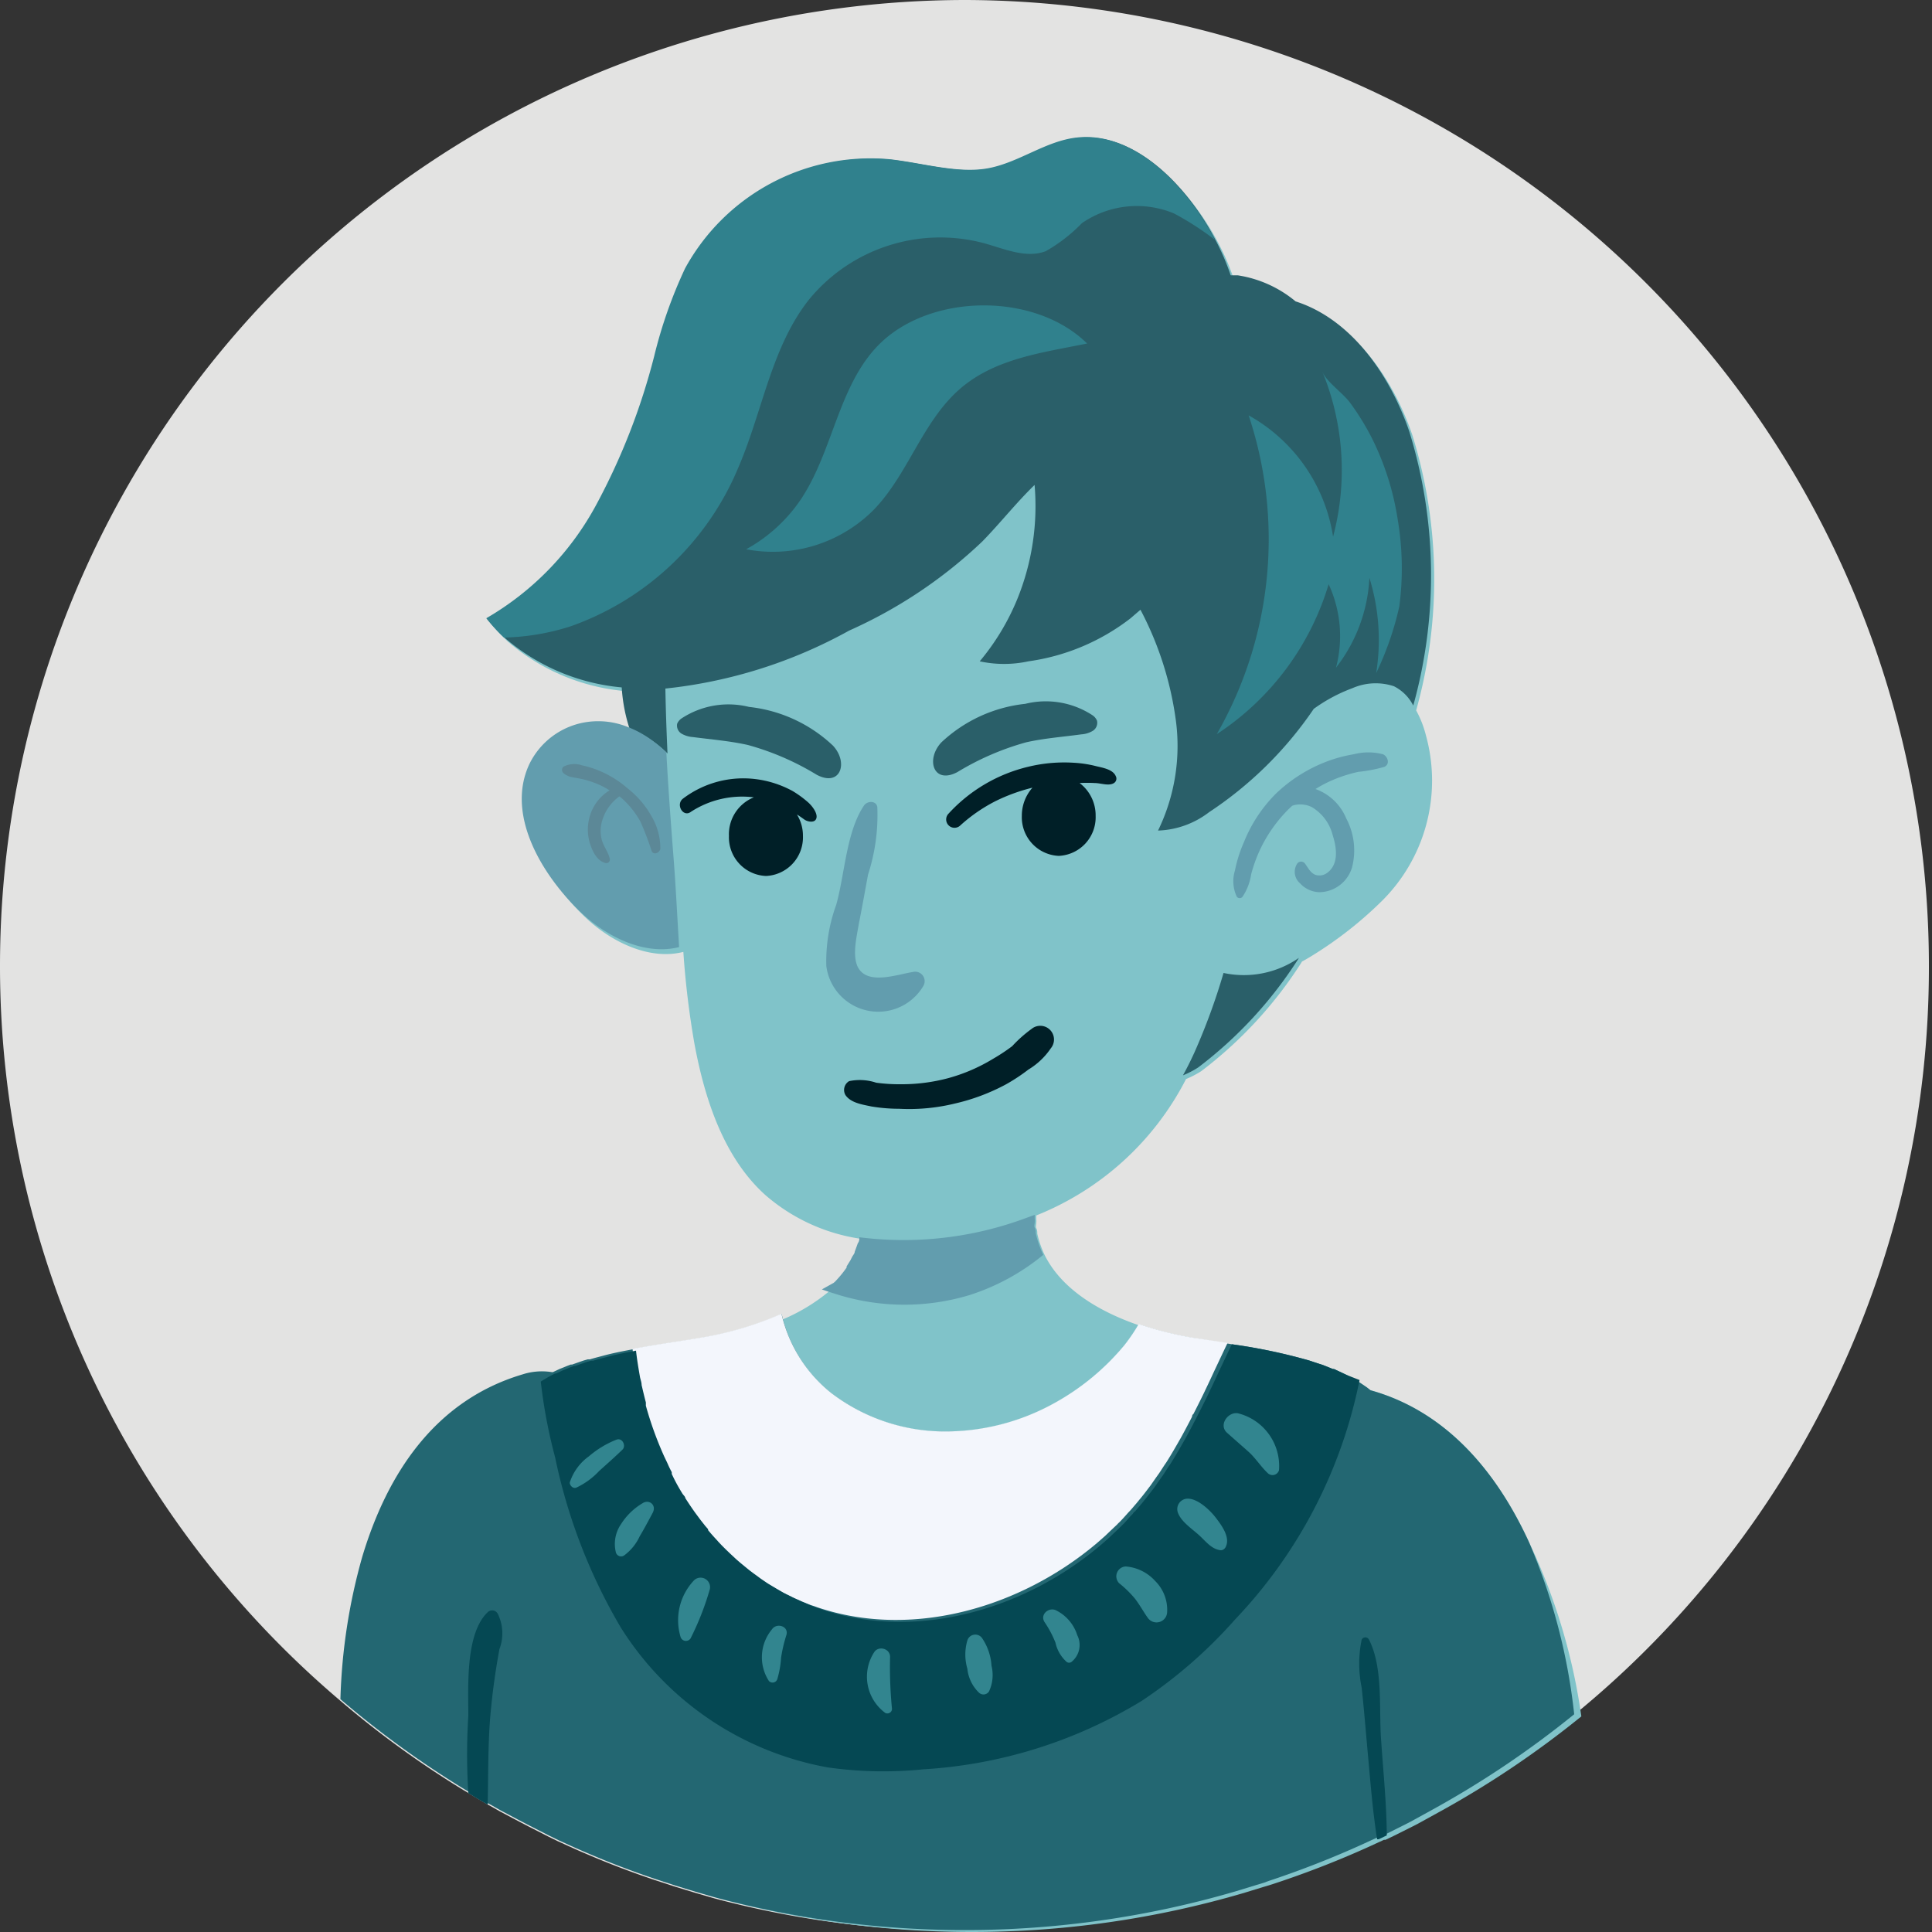 <svg id="Layer_1" data-name="Layer 1" xmlns="http://www.w3.org/2000/svg" viewBox="0 0 100 100"><rect x="0" y="0" width="100" height="100" fill="#333333" stroke="none"/><defs><style>.cls-1{fill:#e3e3e2;}.cls-2{fill:#80c3c9;}.cls-3{fill:#236772;}.cls-4{fill:#2a5f69;}.cls-5{fill:#f3f6fc;}.cls-6{fill:#054853;}.cls-7{fill:#32858f;}.cls-8{fill:#629dae;}.cls-9{fill:#001f27;}.cls-10{fill:#5c8897;}.cls-11{fill:#30818d;}</style></defs><path class="cls-1" d="M-2613.49-980.74a50,50,0,0,0-50,50,49.85,49.85,0,0,0,17.58,38,49.77,49.77,0,0,0,6.4,4.65l.24.14c.33.21.68.41,1,.6l.15.08.51.29,1,.53.52.27,1,.51.47.23c.51.23,1,.46,1.53.68,1.14.49,2.3.93,3.49,1.33h0l.52.17.52.17.52.16.53.16,1,.29a50.08,50.08,0,0,0,12.92,1.69,49.91,49.91,0,0,0,14-2l1.08-.33.46-.14.45-.15q2.34-.79,4.57-1.8l.76-.35.08,0,.42-.2,1-.5.27-.14,1-.55h0l0,0a49.64,49.64,0,0,0,7.45-5,49.92,49.92,0,0,0,18.4-38.75A50,50,0,0,0-2613.49-980.74Z" transform="translate(2663.49 980.74)"/><path class="cls-2" d="M-2584.35-900.92c-1.68-3.66-4.29-6.77-8.2-7.86l-.2-.15-.19-.13-.24-.16-.12-.08-.11-.06-.15-.08-.25-.14-.15-.07-.21-.1-.23-.11,0,0-.06,0-.11-.05-.16-.07-.22-.08h0l-.28-.09-.1,0-.32-.11a32.44,32.44,0,0,0-4-.84l-2-.31a20.42,20.42,0,0,1-2.82-.71c-2.13-.72-4.06-1.89-4.94-3.64h0a5.3,5.3,0,0,1-.39-1.12v0c0-.09,0-.19-.05-.28s0-.2,0-.31a.49.49,0,0,0,0-.12v0a1.94,1.94,0,0,1,0-.24h0a14.93,14.93,0,0,0,7.75-7.06,4.79,4.79,0,0,0,.79-.41,21.7,21.7,0,0,0,5.15-5.57l.06-.1c.19-.1.37-.21.55-.32a20.22,20.22,0,0,0,3.56-2.79,8.77,8.77,0,0,0,2.31-8.58,5.48,5.48,0,0,0-.51-1.31,25.15,25.15,0,0,0-.2-14.26c-1-2.92-3-5.8-5.88-6.72a6.12,6.12,0,0,0-3-1.35l-.36,0a12.3,12.3,0,0,0-.78-1.82h0c-1.52-2.92-4.26-5.63-7.16-5.29-1.59.18-2.95,1.27-4.53,1.58s-3.43-.27-5.16-.46a10.94,10.94,0,0,0-10.57,5.65,24.08,24.08,0,0,0-1.6,4.55,33.79,33.79,0,0,1-3,7.69,15,15,0,0,1-5.69,5.87,8.38,8.38,0,0,0,.92,1,10.75,10.75,0,0,0,6.05,2.56,8.62,8.62,0,0,0,.4,2.12,4.07,4.07,0,0,0-2.13-.27,3.94,3.94,0,0,0-3,2.2c-1.27,2.74.85,6,2.87,7.83,1.27,1.14,3.17,2.06,4.89,1.62a45.18,45.18,0,0,0,.57,4.73c.57,3.1,1.61,6,3.68,7.86a9.65,9.65,0,0,0,5,2.27c0,.1,0,.21-.08.31l0,0-.06.17-.1.27c0,.09-.09.18-.13.26s-.06.11-.08.16l-.13.21-.08.13,0,.06c-.08.11-.15.21-.24.32l0,0c-.11.14-.23.27-.35.4l-.08.07a5.92,5.92,0,0,1-.45.41,9.54,9.54,0,0,1-2.09,1.29,17.42,17.42,0,0,1-4.14,1.23c-1.17.19-2.38.36-3.57.59q-.8.13-1.56.33l-.34.09h0l-.06,0-.24.07h0l-.11,0-.21.06-.29.1-.31.11-.05,0h0l-.16.06-.05,0-.17.07-.2.08h0l-.3.14h0l-.06,0,0,0a3.28,3.28,0,0,0-1.52.12c-4.53,1.35-7,5.14-8.29,9.44a30,30,0,0,0-1.13,7.37,49.77,49.77,0,0,0,6.4,4.65l.24.14c.33.21.68.41,1,.6l.15.08.51.29,1,.53.52.27,1,.51.47.23c.51.23,1,.46,1.53.68,1.14.49,2.3.93,3.49,1.33h0l.52.17.52.17.52.16.53.16,1,.29a50.08,50.08,0,0,0,12.92,1.69,49.91,49.91,0,0,0,14-2l1.08-.33.46-.14.45-.15q2.34-.79,4.57-1.8l.76-.35.08,0,.42-.2,1-.5.27-.14,1-.55h0l0,0a49.64,49.64,0,0,0,7.45-5A31,31,0,0,0-2584.35-900.92Z" transform="translate(2663.49 980.74)"/><path class="cls-3" d="M-2584.35-900.92c-1.68-3.66-4.29-6.77-8.2-7.86h0l-.19-.15-.19-.13-.24-.16-.12-.08-.11-.06-.15-.08-.25-.14-.15-.07-.49-.23-.06,0-.52-.21-.28-.09-.42-.14a29.12,29.12,0,0,0-4-.84h0l-2-.32a17.91,17.91,0,0,1-2.82-.71,9.31,9.31,0,0,1-.73,1.08,12.61,12.61,0,0,1-3.74,3.07,11.63,11.63,0,0,1-5.35,1.41,9.7,9.7,0,0,1-6.11-2,7.35,7.35,0,0,1-2.56-4.09,17.42,17.42,0,0,1-4.14,1.23c-1.17.2-2.38.36-3.57.59h0c-.53.1-1.05.2-1.56.34l-.42.11-.24.07-.11,0-.21.06-.29.1-.31.11-.07,0-.16.06-.22.09-.2.08-.34.16-.06,0,0,0a3.28,3.28,0,0,0-1.52.12c-4.53,1.35-7,5.14-8.29,9.44a30,30,0,0,0-1.13,7.37,49.77,49.77,0,0,0,6.4,4.65l.24.14c.33.21.68.41,1,.6l.15.08.51.29,1,.53.52.27,1,.51.47.23c.51.23,1,.46,1.53.68,1.14.49,2.3.93,3.49,1.33l.52.17.52.17.52.16.53.16,1,.29a50.08,50.08,0,0,0,12.92,1.69,49.91,49.91,0,0,0,14-2l1.08-.33.46-.14c.14-.06.3-.11.45-.16h0q2.34-.79,4.57-1.8l.76-.35.08,0,.42-.2,1-.5.27-.14,1-.55h0l0,0a49.64,49.64,0,0,0,7.45-5A31,31,0,0,0-2584.35-900.92Z" transform="translate(2663.49 980.74)"/><path class="cls-4" d="M-2590.55-958.42c-1-2.92-3-5.8-5.88-6.72a6.12,6.12,0,0,0-3-1.35l-.36,0a12.3,12.3,0,0,0-.78-1.82h0c-1.52-2.92-4.26-5.63-7.16-5.29-1.59.18-2.95,1.27-4.53,1.58s-3.43-.27-5.16-.46a10.94,10.94,0,0,0-10.57,5.65,24.08,24.08,0,0,0-1.6,4.55,33.79,33.79,0,0,1-3,7.69,15,15,0,0,1-5.69,5.87,8.38,8.38,0,0,0,.92,1,10.75,10.75,0,0,0,6.05,2.56,8.62,8.62,0,0,0,.4,2.12,5.08,5.08,0,0,1,.81.4,6.57,6.57,0,0,1,1.16.9c-.05-1.1-.09-2.23-.11-3.36a25,25,0,0,0,9.51-3,24.4,24.4,0,0,0,6.89-4.61c.92-.94,1.75-2,2.71-2.93a12.77,12.77,0,0,1-.9,5.92,12.22,12.22,0,0,1-1.94,3.21,5.94,5.94,0,0,0,2.52,0,11.14,11.14,0,0,0,5.29-2.23l.51-.44v0a17.18,17.18,0,0,1,1.82,5.64,10,10,0,0,1-.91,5.79,4.58,4.58,0,0,0,2.64-.95,19.58,19.58,0,0,0,5.42-5.35,8.34,8.34,0,0,1,2-1.07,3,3,0,0,1,2.15-.1,2.26,2.26,0,0,1,1,1A25.15,25.15,0,0,0-2590.55-958.42Z" transform="translate(2663.49 980.74)"/><path class="cls-5" d="M-2601.73-911.5a17.91,17.91,0,0,1-2.82-.71,9.31,9.31,0,0,1-.73,1.08,12.61,12.61,0,0,1-3.74,3.07,11.63,11.63,0,0,1-5.35,1.41,9.7,9.7,0,0,1-6.11-2,7.35,7.35,0,0,1-2.56-4.09,17.42,17.42,0,0,1-4.14,1.23c-1.17.2-2.38.36-3.57.59.05.46.13.93.21,1.39l.06.28s0,.07,0,.11c.07.3.14.6.22.9a.29.29,0,0,0,0,.09.24.24,0,0,1,0,.08,18.18,18.18,0,0,0,.92,2.56v0c.07.16.15.31.22.47l0,0c.06.14.13.28.2.41a.56.56,0,0,0,0,.08h0c.17.32.35.64.54,1l0,0c.05.09.11.17.16.25s.23.36.35.53l.2.28.06.08.17.23.26.33.14.16,0,.05c.15.18.31.36.47.53l.06.07.17.18.22.22.08.08.17.16.13.12.16.15.22.19.39.32.1.08.2.15.18.13.16.12.38.26.1.06.3.18.2.12.21.12.13.07.33.16.28.14.24.1.16.08.18.07.3.12.19.06.16.06.25.08c4.8,1.5,10.23-.1,14.1-3.32l.2-.17.34-.3.23-.22.39-.37a.94.94,0,0,1,.1-.1c.16-.16.31-.33.46-.5l.15-.16.3-.35.13-.16c.17-.2.33-.41.48-.61l.1-.13.3-.43.15-.21.28-.43.09-.13c.26-.41.5-.83.74-1.25l0,0c.2-.36.4-.74.59-1.11,0,0,0-.1.07-.14.19-.37.37-.73.55-1.1l.08-.17c.19-.39.37-.79.56-1.19s.38-.81.58-1.22h0Z" transform="translate(2663.49 980.74)"/><path class="cls-6" d="M-2593.81-909.58l-.15-.07-.49-.23-.06,0-.52-.21-.28-.09-.42-.14a29.12,29.12,0,0,0-4-.84h0c-.2.41-.39.82-.58,1.22s-.37.8-.56,1.19l-.08.17c-.18.37-.36.73-.55,1.1,0,0-.05.09-.07.14-.2.38-.4.77-.61,1.14s-.48.84-.74,1.25l-.09.13-.28.43-.15.21-.3.43c-.23.3-.46.6-.71.9l-.3.35c-.05,0-.09.11-.15.16s-.3.34-.46.5a.94.94,0,0,0-.1.1l-.39.37-.23.22-.34.3-.2.17c-3.87,3.23-9.3,4.82-14.1,3.32l-.25-.08-.16-.06-.19-.06-.3-.12-.34-.15-.24-.1-.61-.3-.13-.07-.41-.24-.3-.18-.1-.06-.38-.26-.16-.12-.18-.13-.2-.15-.1-.08-.39-.32-.22-.19-.16-.15-.13-.12-.25-.24-.22-.22-.17-.18-.06-.07c-.16-.17-.32-.35-.47-.53l0-.05-.14-.16-.26-.33-.17-.23-.06-.08c-.19-.26-.37-.53-.55-.81,0-.08-.11-.16-.16-.25l0,0c-.19-.31-.37-.63-.54-1l0-.09c-.07-.13-.14-.27-.2-.41l0,0c-.07-.16-.15-.31-.22-.47v0a18.18,18.18,0,0,1-.92-2.56c0-.06,0-.12,0-.17-.08-.3-.15-.6-.22-.9,0-.13-.05-.26-.08-.39-.08-.46-.16-.93-.21-1.39h0c-.53.1-1.05.2-1.56.34l-.42.11-.24.07-.11,0-.21.06-.29.1-.31.11-.07,0-.16.06-.22.09-.2.08-.34.16-.06,0c-.26.13-.5.27-.74.42a26.74,26.74,0,0,0,.74,3.91,28.87,28.87,0,0,0,3.39,8.8,16,16,0,0,0,10.72,7.26,20.49,20.49,0,0,0,4.95.1,24.52,24.52,0,0,0,11.3-3.54,24.73,24.73,0,0,0,4.85-4.23,25.09,25.09,0,0,0,6.43-12.38Z" transform="translate(2663.49 980.74)"/><path class="cls-7" d="M-2633.66-903.74a3.86,3.86,0,0,0,1.18-.86c.41-.37.81-.72,1.2-1.1.22-.2,0-.65-.31-.52a5,5,0,0,0-1.42.86A2.67,2.67,0,0,0-2634-904C-2634-903.87-2633.85-903.67-2633.66-903.74Z" transform="translate(2663.49 980.74)"/><path class="cls-7" d="M-2631.61-900.38a.28.28,0,0,0,.41.16,2.55,2.55,0,0,0,.82-1c.24-.4.45-.8.67-1.21s-.18-.72-.51-.51a3.31,3.31,0,0,0-1.12,1.08A1.81,1.81,0,0,0-2631.61-900.38Z" transform="translate(2663.49 980.74)"/><path class="cls-7" d="M-2628.26-896a.29.29,0,0,0,.51.07,14.51,14.51,0,0,0,1-2.55.49.49,0,0,0-.81-.47A3,3,0,0,0-2628.26-896Z" transform="translate(2663.49 980.74)"/><path class="cls-7" d="M-2623.53-896.41a2.26,2.26,0,0,0-.16,2.68.26.26,0,0,0,.44-.12,5.07,5.07,0,0,0,.19-1.1,7.67,7.67,0,0,1,.27-1.15C-2622.64-896.56-2623.28-896.77-2623.53-896.41Z" transform="translate(2663.49 980.74)"/><path class="cls-7" d="M-2617.67-892.08a.24.24,0,0,0,.35-.2,22.08,22.08,0,0,1-.1-2.7c0-.45-.62-.59-.83-.23A2.33,2.33,0,0,0-2617.67-892.08Z" transform="translate(2663.49 980.74)"/><path class="cls-7" d="M-2612.82-893.13a.34.34,0,0,0,.52-.06,2,2,0,0,0,.13-1.33,2.87,2.87,0,0,0-.48-1.42.43.43,0,0,0-.77.11,2.59,2.59,0,0,0,0,1.46A2,2,0,0,0-2612.82-893.13Z" transform="translate(2663.49 980.74)"/><path class="cls-7" d="M-2608.86-895.72a1.87,1.87,0,0,0,.58,1,.21.21,0,0,0,.25,0,1.12,1.12,0,0,0,.3-1.38,2.16,2.16,0,0,0-1.1-1.29c-.37-.18-.84.21-.6.6A5.5,5.5,0,0,1-2608.86-895.72Z" transform="translate(2663.49 980.74)"/><path class="cls-7" d="M-2605.56-898.79a5.51,5.51,0,0,1,.81.79c.25.32.44.68.67,1a.55.55,0,0,0,1-.28,2.1,2.1,0,0,0-.62-1.63,2.29,2.29,0,0,0-1.52-.75A.51.51,0,0,0-2605.56-898.79Z" transform="translate(2663.49 980.74)"/><path class="cls-7" d="M-2602.52-902.44c.17.46.7.81,1.07,1.14s.66.75,1.15.8c.13,0,.23-.1.27-.21.21-.49-.24-1.09-.52-1.46s-.92-1-1.46-1A.54.54,0,0,0-2602.52-902.44Z" transform="translate(2663.49 980.74)"/><path class="cls-7" d="M-2600-906.6c.38.34.76.67,1.13,1s.63.76,1,1.11a.35.35,0,0,0,.58-.15,2.81,2.81,0,0,0-2.13-2.95C-2599.93-907.67-2600.41-907-2600-906.6Z" transform="translate(2663.49 980.74)"/><path class="cls-8" d="M-2620.95-914c.33.12.64.21.92.3a11.67,11.67,0,0,0,6.7,0,11.49,11.49,0,0,0,3.84-2.09h0a5.3,5.3,0,0,1-.39-1.12v0c0-.09,0-.19-.05-.28s0-.2,0-.31a.49.49,0,0,0,0-.12v0a1.94,1.94,0,0,1,0-.24l-.44.16a18.17,18.17,0,0,1-8.64,1c0,.1,0,.21-.08.31l0,0-.06.17-.1.27c0,.09-.09.18-.13.26s-.06.11-.08.16l-.13.21-.08.13,0,.06c-.08.11-.15.21-.24.32l0,0c-.11.14-.23.27-.35.4l-.08.07Z" transform="translate(2663.49 980.74)"/><path class="cls-8" d="M-2628.63-936.38c-.13-1.69-.27-3.53-.37-5.42a6.57,6.57,0,0,0-1.16-.9,5.08,5.08,0,0,0-.81-.4,4.07,4.07,0,0,0-2.13-.27,3.94,3.94,0,0,0-3,2.2c-1.27,2.74.85,6,2.87,7.83,1.27,1.14,3.17,2.06,4.89,1.62C-2628.44-933.39-2628.52-935-2628.63-936.38Z" transform="translate(2663.49 980.74)"/><path class="cls-4" d="M-2600.16-930.38a32.78,32.78,0,0,1-1.5,4.1q-.28.62-.6,1.2a4.79,4.79,0,0,0,.79-.41,21.7,21.7,0,0,0,5.15-5.57l.06-.1A5,5,0,0,1-2600.16-930.38Z" transform="translate(2663.49 980.74)"/><path class="cls-8" d="M-2599.57-935.68a1.87,1.87,0,0,0,.1,1.36.19.19,0,0,0,.29,0,2.83,2.83,0,0,0,.45-1.17,7.84,7.84,0,0,1,.44-1.23,7.44,7.44,0,0,1,1.54-2.18l.14-.13a.86.86,0,0,1,.23-.06,1.37,1.37,0,0,1,.78.12,2.35,2.35,0,0,1,1.09,1.46c.2.62.33,1.47-.26,1.93a.68.68,0,0,1-.64.12c-.26-.11-.37-.36-.52-.56a.25.25,0,0,0-.43,0,.78.78,0,0,0,.16,1,1.41,1.41,0,0,0,1,.46,1.79,1.79,0,0,0,1.69-1.28,3.52,3.52,0,0,0-.3-2.54,2.71,2.71,0,0,0-1.59-1.52,6.42,6.42,0,0,1,.9-.47,7.51,7.51,0,0,1,1.32-.42,7.33,7.33,0,0,0,1.35-.26c.31-.15.16-.55-.08-.65a3,3,0,0,0-1.51,0,7.34,7.34,0,0,0-1.46.4,7.83,7.83,0,0,0-2.57,1.64,7.46,7.46,0,0,0-1.65,2.5A7,7,0,0,0-2599.57-935.68Z" transform="translate(2663.49 980.74)"/><path class="cls-9" d="M-2616.95-923.35a10,10,0,0,0,2.88-.27,10.54,10.54,0,0,0,2.66-1,9.52,9.52,0,0,0,1.15-.76,3.7,3.7,0,0,0,1.16-1.1.71.71,0,0,0-1-1,6.71,6.71,0,0,0-1,.89,9.6,9.6,0,0,1-1,.66,9,9,0,0,1-2.33,1,9.32,9.32,0,0,1-2.46.31,8.65,8.65,0,0,1-1.25-.08,2.68,2.68,0,0,0-1.4-.08.53.53,0,0,0-.19.72c.28.41.88.49,1.34.59A8.84,8.84,0,0,0-2616.95-923.35Z" transform="translate(2663.49 980.74)"/><path class="cls-8" d="M-2615.69-929.72a.49.49,0,0,0-.55-.71c-.79.12-2.26.67-2.8-.17-.38-.6-.1-1.68,0-2.31.17-.85.32-1.7.48-2.56a10,10,0,0,0,.48-3.5c-.06-.34-.51-.32-.68-.09-.93,1.36-1,3.57-1.45,5.16a8.55,8.55,0,0,0-.51,3.16A2.71,2.71,0,0,0-2615.69-929.72Z" transform="translate(2663.49 980.74)"/><path class="cls-9" d="M-2607.91-941.26a7.88,7.88,0,0,0-2.37.21,8.16,8.16,0,0,0-4.11,2.42.43.43,0,0,0,.61.61,8.34,8.34,0,0,1,1.81-1.25,9.39,9.39,0,0,1,1.92-.7,2.18,2.18,0,0,0-.55,1.46,2,2,0,0,0,1.91,2.07,2,2,0,0,0,1.91-2.07,2.1,2.1,0,0,0-.83-1.7,6.79,6.79,0,0,1,.78,0c.32,0,.73.17,1,0a.27.27,0,0,0,.09-.36c-.14-.34-.66-.43-1-.51A6,6,0,0,0-2607.91-941.26Z" transform="translate(2663.49 980.74)"/><path class="cls-9" d="M-2621.65-939.2a5.39,5.39,0,0,0-.82-.6,5.39,5.39,0,0,0-1.88-.61,5.17,5.17,0,0,0-3.78,1c-.41.3,0,1,.4.69a4.87,4.87,0,0,1,3.26-.75,2.06,2.06,0,0,0-1.29,2,2,2,0,0,0,1.92,2.07,2,2,0,0,0,1.91-2.07,2.08,2.08,0,0,0-.31-1.11c.14.08.27.18.4.27s.51.19.6-.06S-2621.43-939-2621.65-939.2Z" transform="translate(2663.49 980.74)"/><path class="cls-4" d="M-2613.93-940.78a14.06,14.06,0,0,1,3.56-1.54c.94-.21,1.9-.28,2.85-.41a1.32,1.32,0,0,0,.59-.18.49.49,0,0,0,.22-.53.64.64,0,0,0-.22-.27,4.41,4.41,0,0,0-3.49-.6,7.5,7.5,0,0,0-4.35,2C-2615.59-941.42-2615.17-940.12-2613.93-940.78Z" transform="translate(2663.49 980.74)"/><path class="cls-4" d="M-2628.22-942.77a1.36,1.36,0,0,0,.59.18c1,.13,1.91.2,2.85.41a13.91,13.91,0,0,1,3.56,1.54c1.24.66,1.66-.64.84-1.51a7.5,7.5,0,0,0-4.34-2,4.42,4.42,0,0,0-3.5.6.64.64,0,0,0-.22.27A.49.49,0,0,0-2628.22-942.77Z" transform="translate(2663.49 980.74)"/><path class="cls-10" d="M-2631-939.93a5.35,5.35,0,0,0-1.53-.94,5.2,5.2,0,0,0-.85-.26,1.22,1.22,0,0,0-.94.07.22.22,0,0,0,0,.34,1,1,0,0,0,.36.19l.37.07a4.39,4.39,0,0,1,.79.21,4,4,0,0,1,.86.42,2.33,2.33,0,0,0-1.06,1.48,2.42,2.42,0,0,0,.05,1.28c.13.4.35.88.8,1a.18.18,0,0,0,.22-.22c-.07-.34-.3-.61-.4-.94a1.78,1.78,0,0,1,0-1,2.37,2.37,0,0,1,.9-1.29l.09.07a4.62,4.62,0,0,1,1,1.24,15.38,15.38,0,0,1,.58,1.52c.11.24.42.08.45-.12a3.29,3.29,0,0,0-.48-1.72A4.79,4.79,0,0,0-2631-939.93Z" transform="translate(2663.49 980.74)"/><path class="cls-11" d="M-2625.27-956.55c1.25-2.9,1.7-6.21,3.65-8.68a8.79,8.79,0,0,1,9.07-2.92c1.05.29,2.17.8,3.19.41a8.32,8.32,0,0,0,1.87-1.45,5,5,0,0,1,4.77-.5,15.23,15.23,0,0,1,2.11,1.36c-1.52-2.92-4.26-5.63-7.16-5.29-1.59.18-2.95,1.27-4.53,1.58s-3.43-.27-5.16-.46a10.94,10.94,0,0,0-10.57,5.65,24.08,24.08,0,0,0-1.6,4.55,33.79,33.79,0,0,1-3,7.69,15,15,0,0,1-5.69,5.87,8.38,8.38,0,0,0,.92,1,12.16,12.16,0,0,0,3.44-.58A14.72,14.72,0,0,0-2625.27-956.55Z" transform="translate(2663.49 980.74)"/><path class="cls-11" d="M-2592.45-958a13,13,0,0,0-1.18-1.92c-.36-.48-1.2-1.06-1.41-1.57a13.41,13.41,0,0,1,.55,8.53,8.7,8.7,0,0,0-4.37-6.28,20.29,20.29,0,0,1-1.65,16.5,14.1,14.1,0,0,0,5.79-7.76,6.38,6.38,0,0,1,.38,4.32,8.2,8.2,0,0,0,1.73-4.65,10.83,10.83,0,0,1,.35,4.93,15.94,15.94,0,0,0,1.2-3.46,15.15,15.15,0,0,0-.08-4.46A14.23,14.23,0,0,0-2592.45-958Z" transform="translate(2663.49 980.74)"/><path class="cls-11" d="M-2618.25-954.37c1.73-1.8,2.46-4.4,4.29-6.1s4.34-2,6.74-2.49c-2.64-2.6-7.84-2.61-10.56-.15-2.3,2.09-2.53,5.63-4.26,8.22a8.14,8.14,0,0,1-2.83,2.58A7.36,7.36,0,0,0-2618.25-954.37Z" transform="translate(2663.49 980.74)"/><path class="cls-6" d="M-2592-890.62c-.13-1.63.12-3.77-.63-5.25a.21.21,0,0,0-.38,0,6.1,6.1,0,0,0,0,2.48c.12,1.11.21,2.22.31,3.33.14,1.51.25,3,.49,4.52l.08,0,.42-.2C-2591.72-887.36-2591.89-889-2592-890.62Z" transform="translate(2663.49 980.74)"/><path class="cls-6" d="M-2638.11-891.93c.1-1.16.26-2.31.47-3.45a2.29,2.29,0,0,0-.09-1.84.33.33,0,0,0-.52-.07c-1.16,1.11-1,3.86-1,5.36a31.89,31.89,0,0,0,0,4c.33.21.68.41,1,.6C-2638.21-888.84-2638.24-890.39-2638.11-891.93Z" transform="translate(2663.49 980.74)"/></svg>